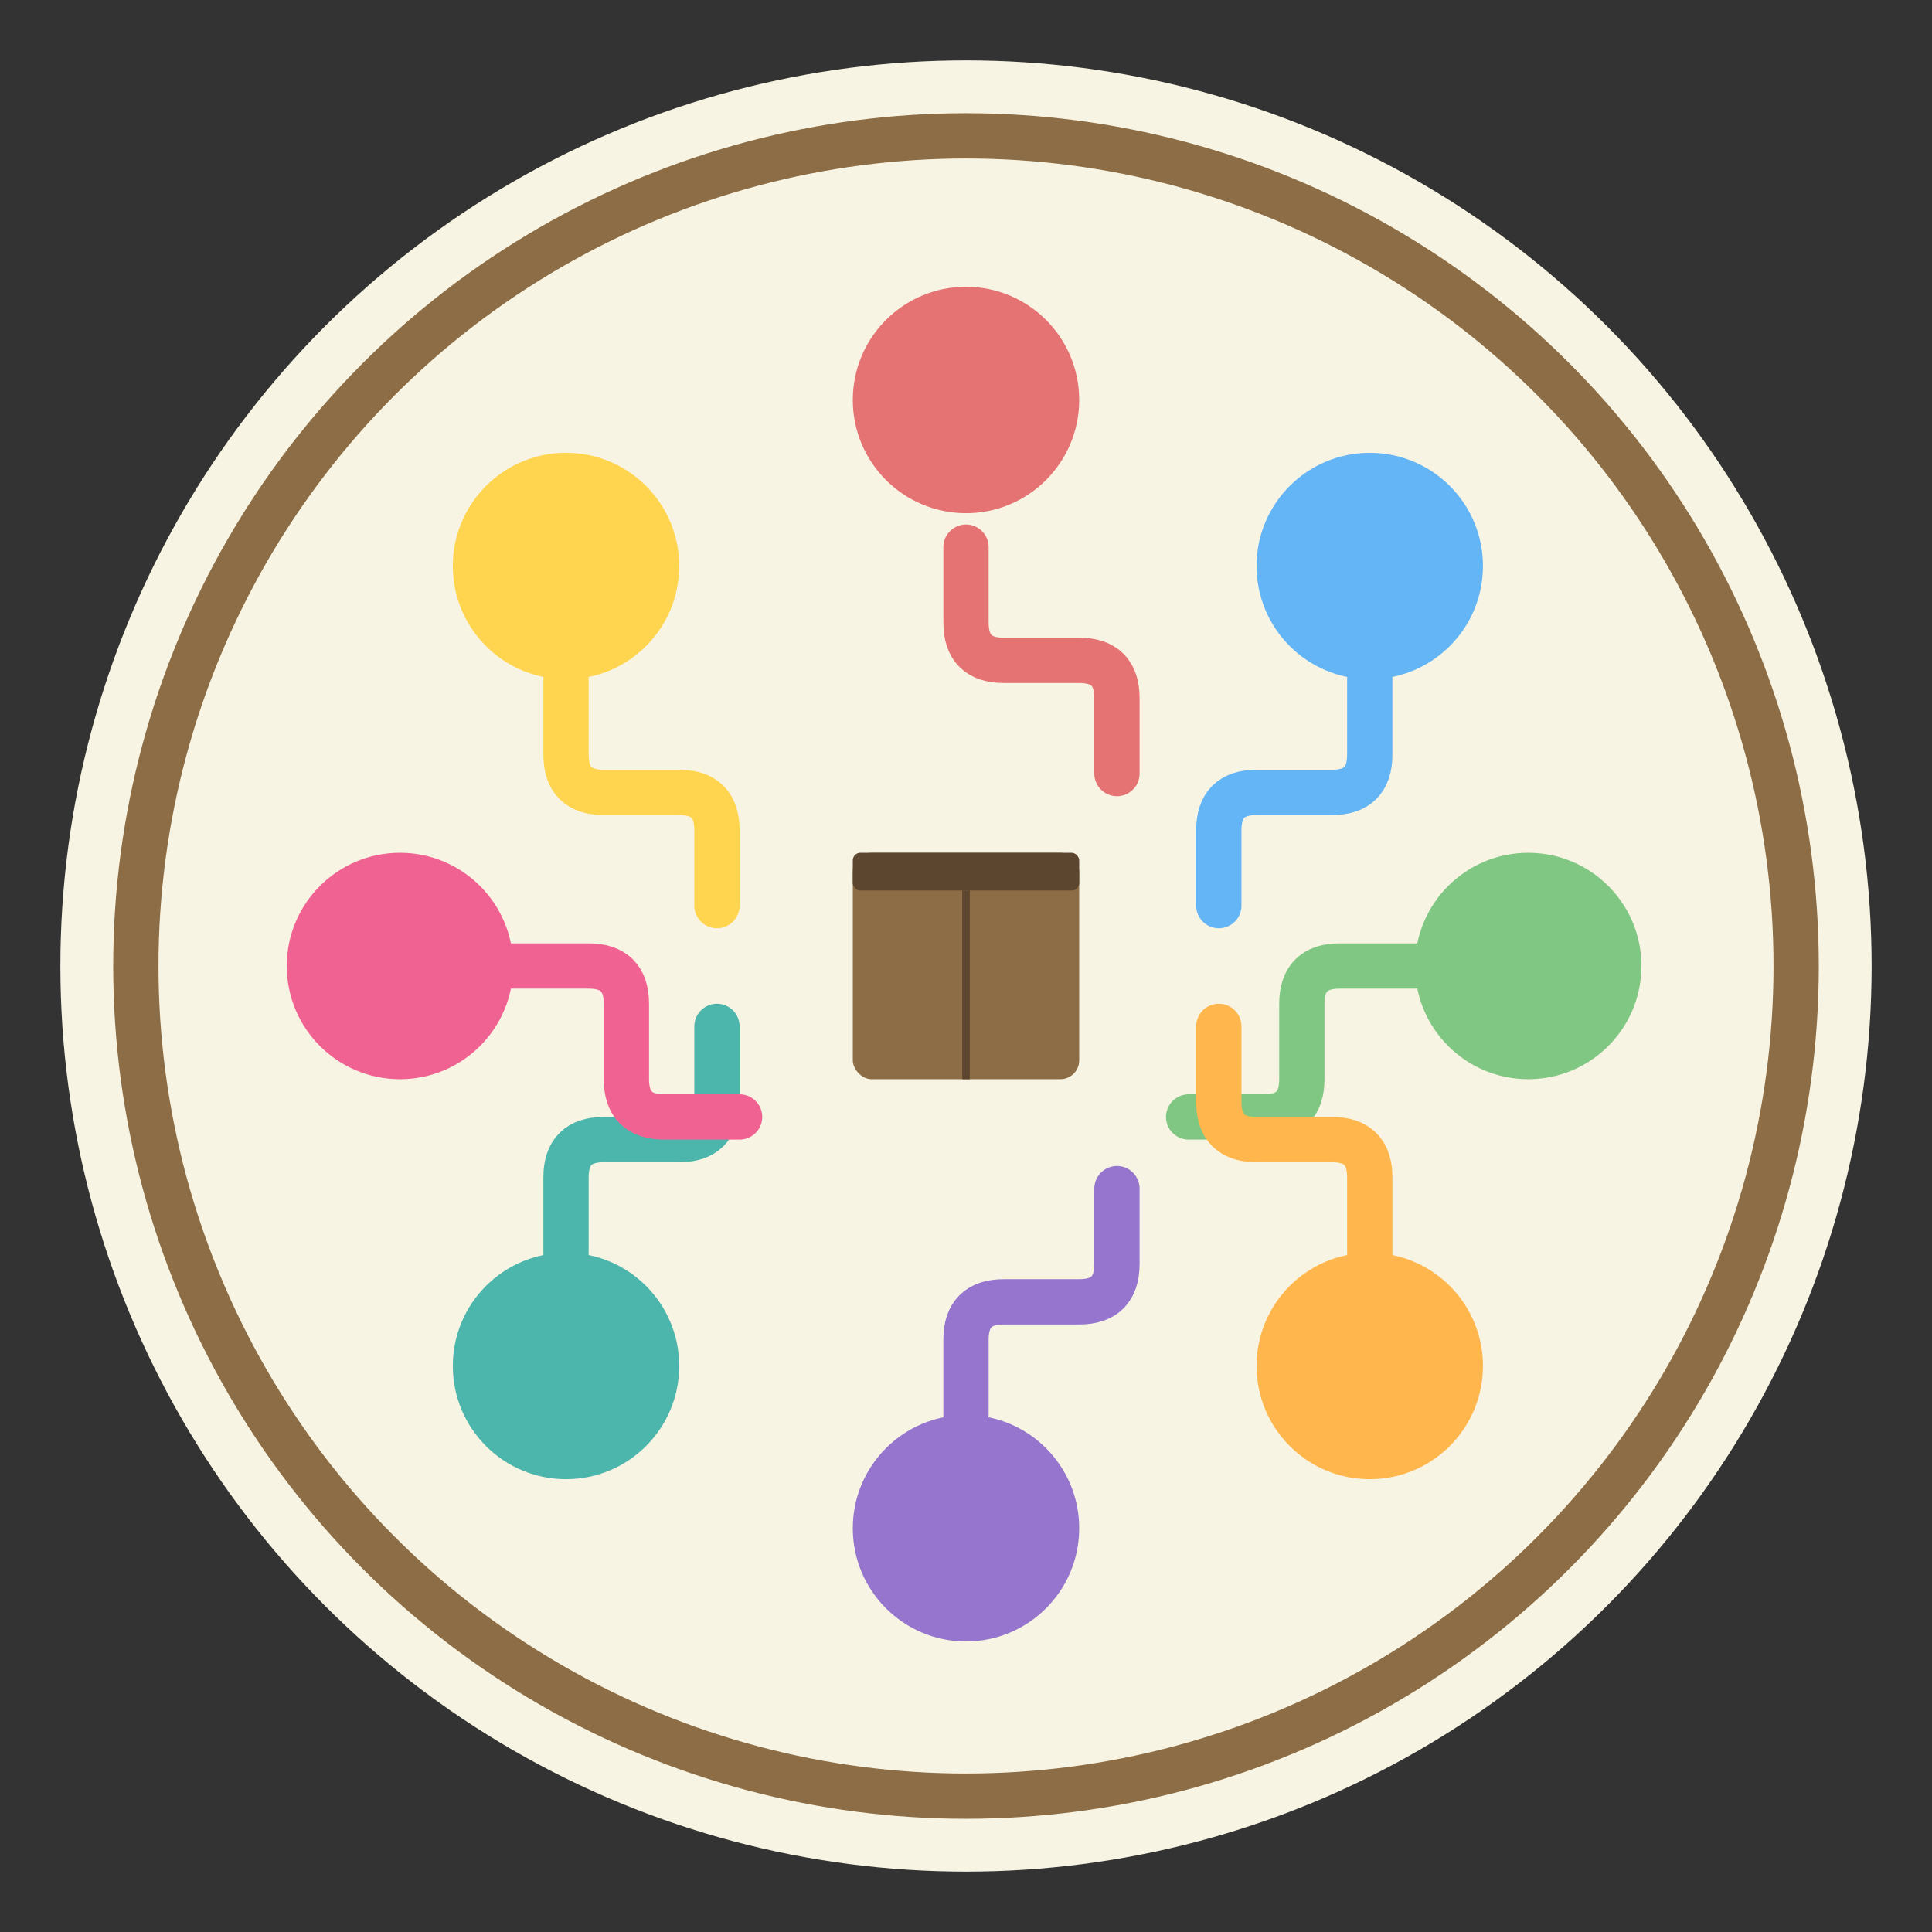 <?xml version="1.0" encoding="UTF-8" standalone="no"?>
<svg xmlns="http://www.w3.org/2000/svg" viewBox="0 0 512 512" width="512" height="512">
  <rect x="0" y="0" width="512" height="512" fill="#333333" stroke="none"/>
  <!-- Background circle -->
  <circle cx="256" cy="256" r="240" fill="#f8f4e3" />
  
  <!-- Outer ring representing the room -->
  <circle cx="256" cy="256" r="220" fill="none" stroke="#8c6d46" stroke-width="12" />
  
  <!-- Stylized people in a circle -->
  <g id="people">
    <!-- Person 1 -->
    <circle cx="256" cy="106" r="30" fill="#e57373" />
    <path d="M256 145 L256 165 Q256 175, 266 175 L286 175 Q296 175, 296 185 L296 205" fill="none" stroke="#e57373" stroke-width="12" stroke-linecap="round" />
    
    <!-- Person 2 -->
    <circle cx="363" cy="150" r="30" fill="#64b5f6" />
    <path d="M363 180 L363 200 Q363 210, 353 210 L333 210 Q323 210, 323 220 L323 240" fill="none" stroke="#64b5f6" stroke-width="12" stroke-linecap="round" />
    
    <!-- Person 3 -->
    <circle cx="405" cy="256" r="30" fill="#81c784" />
    <path d="M375 256 L355 256 Q345 256, 345 266 L345 286 Q345 296, 335 296 L315 296" fill="none" stroke="#81c784" stroke-width="12" stroke-linecap="round" />
    
    <!-- Person 4 -->
    <circle cx="363" cy="362" r="30" fill="#ffb74d" />
    <path d="M363 332 L363 312 Q363 302, 353 302 L333 302 Q323 302, 323 292 L323 272" fill="none" stroke="#ffb74d" stroke-width="12" stroke-linecap="round" />
    
    <!-- Person 5 -->
    <circle cx="256" cy="405" r="30" fill="#9575cd" />
    <path d="M256 375 L256 355 Q256 345, 266 345 L286 345 Q296 345, 296 335 L296 315" fill="none" stroke="#9575cd" stroke-width="12" stroke-linecap="round" />
    
    <!-- Person 6 -->
    <circle cx="150" cy="362" r="30" fill="#4db6ac" />
    <path d="M150 332 L150 312 Q150 302, 160 302 L180 302 Q190 302, 190 292 L190 272" fill="none" stroke="#4db6ac" stroke-width="12" stroke-linecap="round" />
    
    <!-- Person 7 -->
    <circle cx="106" cy="256" r="30" fill="#f06292" />
    <path d="M136 256 L156 256 Q166 256, 166 266 L166 286 Q166 296, 176 296 L196 296" fill="none" stroke="#f06292" stroke-width="12" stroke-linecap="round" />
    
    <!-- Person 8 -->
    <circle cx="150" cy="150" r="30" fill="#ffd54f" />
    <path d="M150 180 L150 200 Q150 210, 160 210 L180 210 Q190 210, 190 220 L190 240" fill="none" stroke="#ffd54f" stroke-width="12" stroke-linecap="round" />
  </g>
  
  <!-- Bible/Book in the center -->
  <rect x="226" y="226" width="60" height="60" rx="5" ry="5" fill="#8c6d46" />
  <rect x="226" y="226" width="60" height="10" rx="2" ry="2" fill="#5d4630" />
  <line x1="256" y1="236" x2="256" y2="286" stroke="#5d4630" stroke-width="2" />
</svg> 